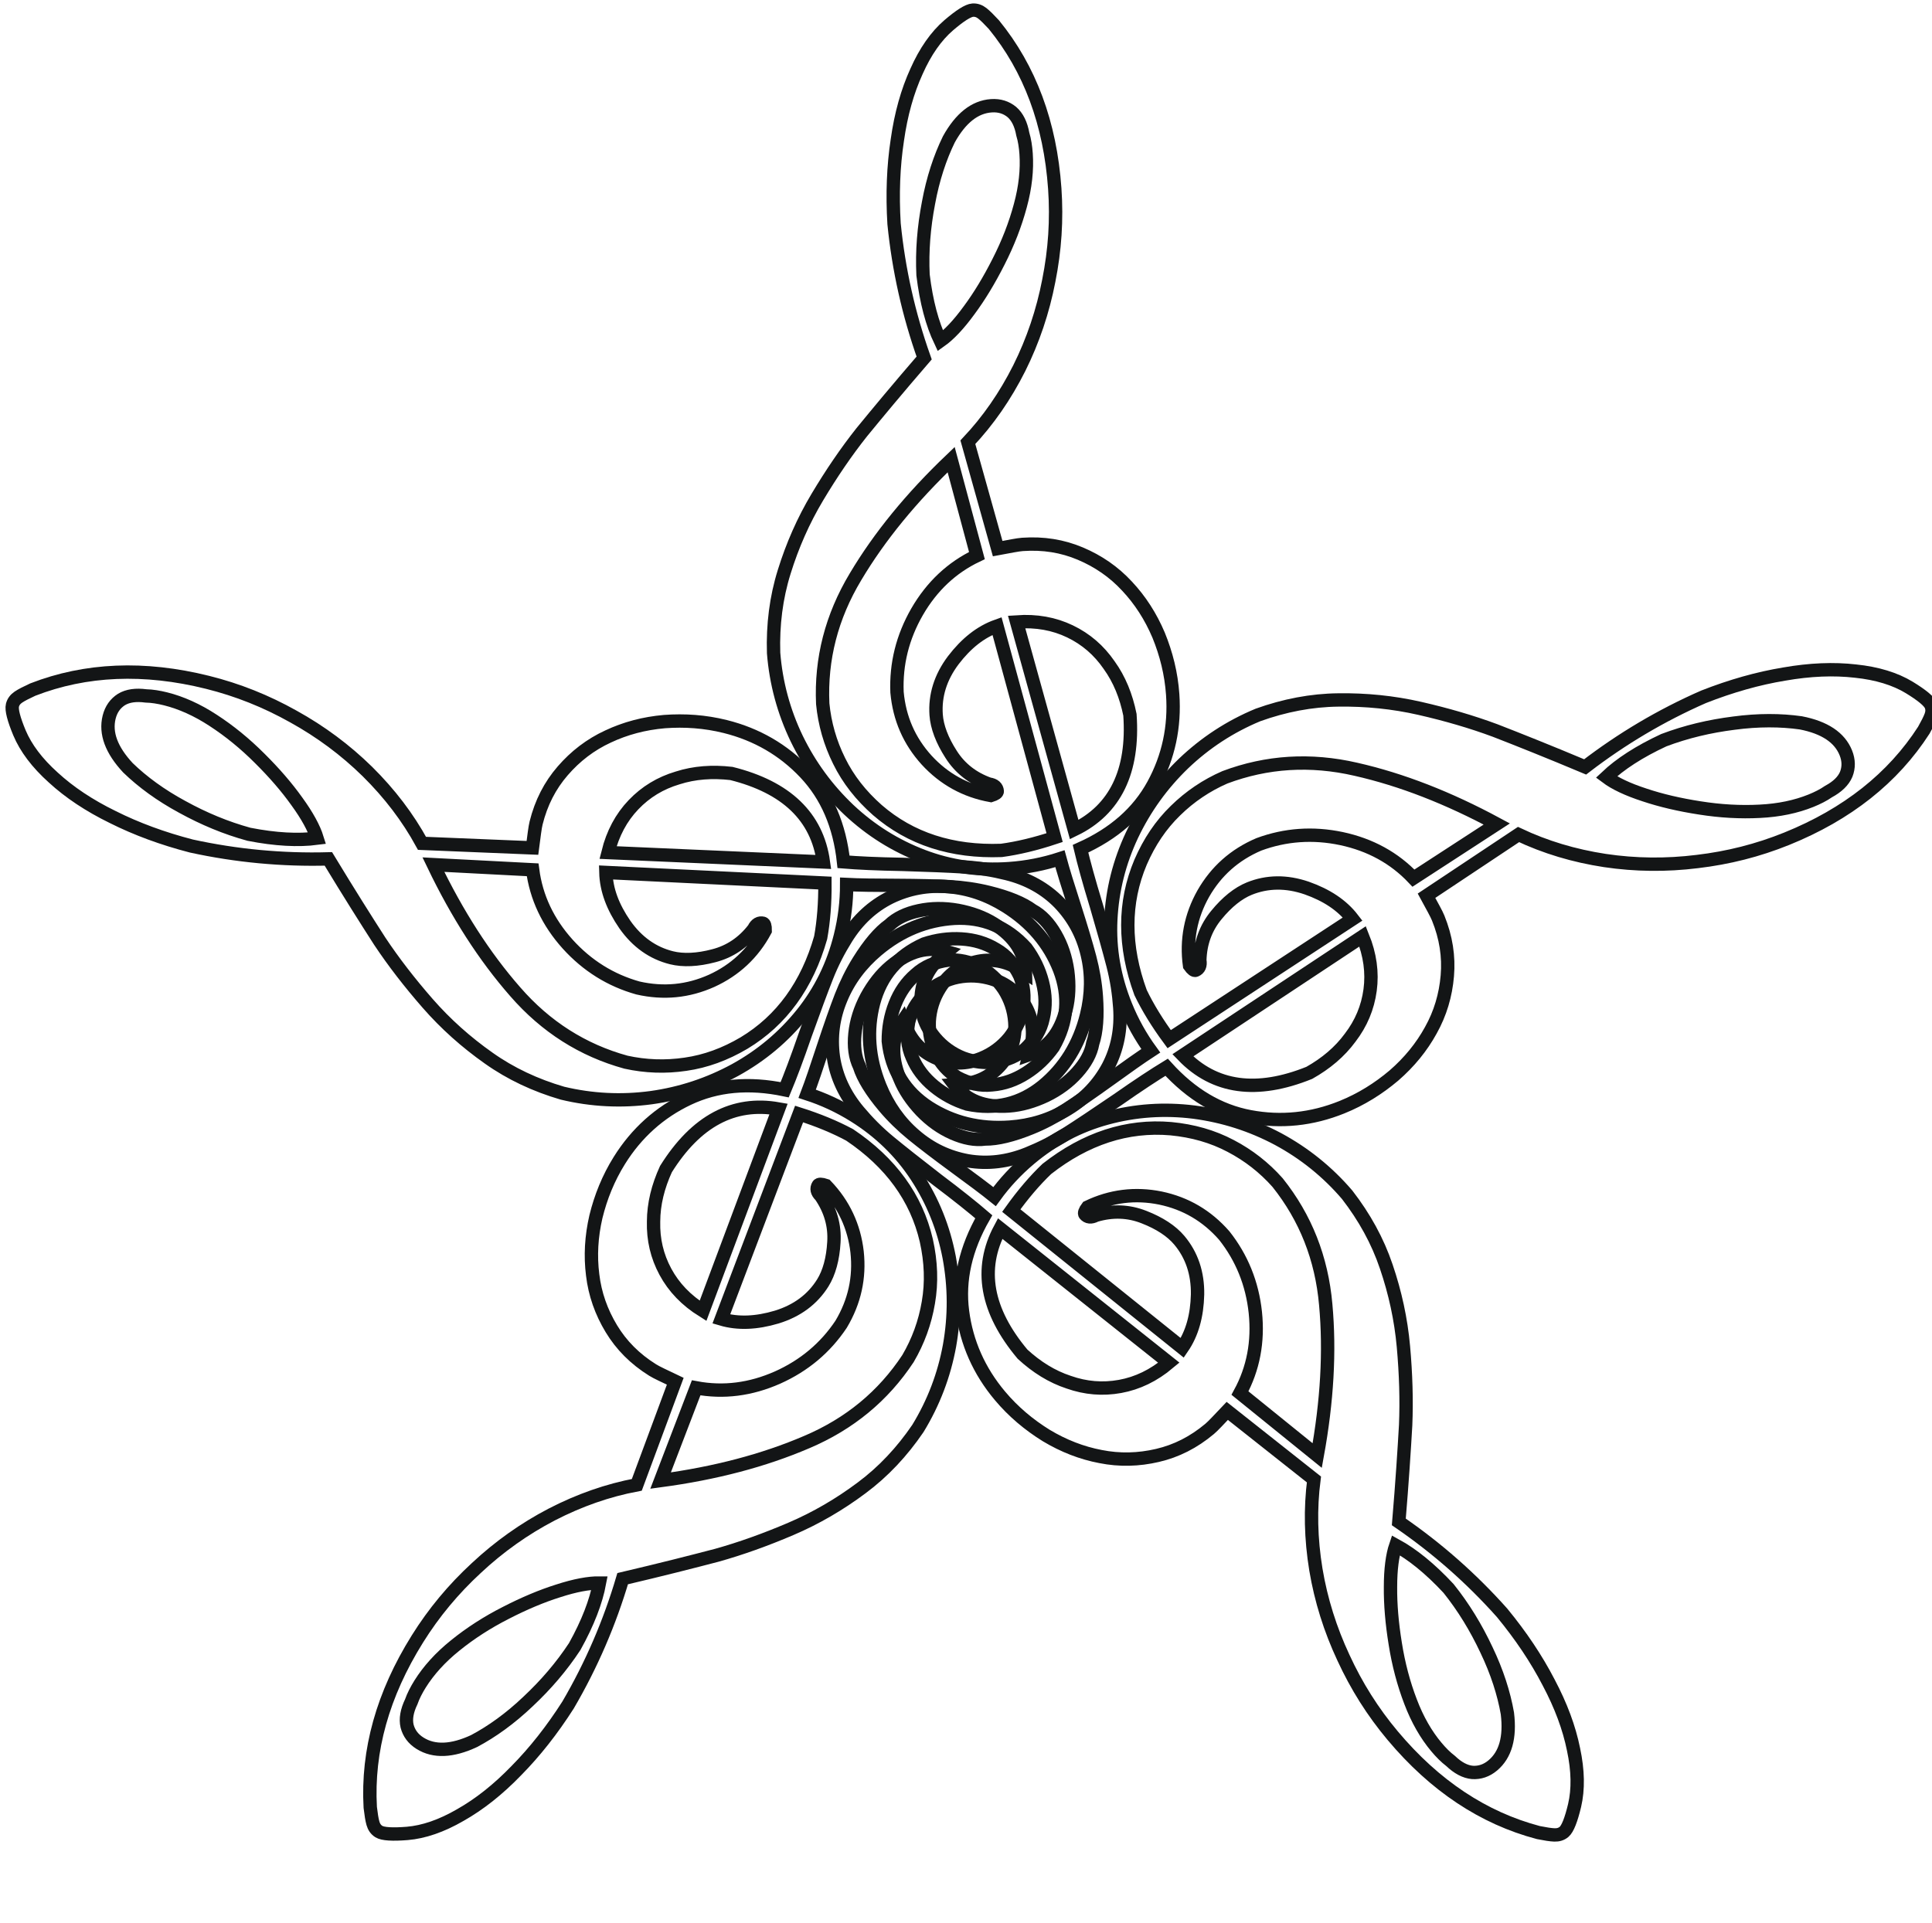 <?xml version="1.0" encoding="utf-8"?>
<!-- Generator: Adobe Illustrator 16.0.0, SVG Export Plug-In . SVG Version: 6.00 Build 0)  -->
<!DOCTYPE svg PUBLIC "-//W3C//DTD SVG 1.1//EN" "http://www.w3.org/Graphics/SVG/1.1/DTD/svg11.dtd">
<svg version="1.1"
	 id="svg2" xmlns:svg="http://www.w3.org/2000/svg" xmlns:cc="http://creativecommons.org/ns#" xmlns:rdf="http://www.w3.org/1999/02/22-rdf-syntax-ns#" xmlns:inkscape="http://www.inkscape.org/namespaces/inkscape" xmlns:sodipodi="http://sodipodi.sourceforge.net/DTD/sodipodi-0.dtd" xmlns:dc="http://purl.org/dc/elements/1.1/" sodipodi:docname="Treble_clef.svg" inkscape:version="0.48.0 r9654" sodipodi:version="0.34"
	 xmlns="http://www.w3.org/2000/svg" xmlns:xlink="http://www.w3.org/1999/xlink" x="0px" y="0px" width="433.971px"
	 height="432.1px" viewBox="0 0 433.971 432.1" enable-background="new 0 0 433.971 432.1" xml:space="preserve">
<sodipodi:namedview  id="base" fit-margin-left="0" fit-margin-top="0" showgrid="false" inkscape:cy="526.3813" inkscape:cx="630.26081" inkscape:zoom="0.35355339" bordercolor="#666666" borderopacity="1.0" pagecolor="#ffffff" inkscape:window-y="-4" fit-margin-right="0" inkscape:current-layer="svg2" inkscape:window-maximized="1" inkscape:window-height="749" inkscape:window-width="1366" fit-margin-bottom="0" inkscape:window-x="-4" inkscape:pageopacity="0.0" inkscape:pageshadow="2">
	</sodipodi:namedview>
<g id="g3041" transform="translate(9131.729,5055.94)">
	<path id="path9" inkscape:connector-curvature="0" fill="none" stroke="#131516" stroke-width="3" d="M-8907.776-4915.282
		c-3.691,1.31-6.922,3.887-9.819,7.677c-2.895,3.853-4.156,7.962-3.855,12.271c0.189,2.709,1.331,5.722,3.349,8.86
		c2.021,3.2,4.905,5.41,8.53,6.704c1.189,0.164,1.789,0.741,1.85,1.603c0.021,0.308-0.39,0.646-1.422,0.965
		c-5.715-1.022-10.555-3.716-14.447-7.96c-3.898-4.305-6.111-9.347-6.648-15.249c-0.258-6.353,1.242-12.397,4.504-18.069
		c3.32-5.737,7.801-9.948,13.442-12.632l-5.786-21.557c-8.953,8.544-16.096,17.271-21.479,26.309
		c-5.388,8.976-7.823,18.487-7.369,28.541c0.438,4.485,1.669,8.792,3.689,12.857c2.025,4.127,4.885,7.763,8.586,11.03
		c7.46,6.469,16.787,9.467,27.859,9.063c3.746-0.509,7.71-1.467,11.953-2.877L-8907.776-4915.282z M-8903.376-4916.208
		l12.938,46.668c9.236-4.481,13.407-13.125,12.52-25.806c-0.852-4.209-2.353-7.94-4.688-11.18c-2.277-3.305-5.182-5.824-8.776-7.553
		C-8894.977-4915.806-8898.933-4916.519-8903.376-4916.208z M-8920.504-4979.35c1.949-1.374,4.145-3.693,6.464-6.886
		c2.323-3.131,4.546-6.814,6.616-10.917c2.127-4.17,3.756-8.367,4.887-12.592c1.135-4.162,1.543-8.088,1.293-11.659
		c-0.107-1.539-0.338-3.069-0.742-4.401c-0.4-2.199-1.201-3.876-2.455-4.964c-1.25-1.026-2.773-1.538-4.625-1.408
		c-3.703,0.258-6.877,2.769-9.52,7.533c-2.008,4.1-3.594,8.912-4.582,14.302c-1.045,5.455-1.477,10.806-1.226,16.17
		C-8923.658-4988.1-8922.322-4983.182-8920.504-4979.35L-8920.504-4979.35z M-8924.143-4975.507
		c-3.475-9.779-5.727-19.829-6.76-30.151c-0.402-6.653-0.159-12.918,0.732-18.796c0.829-5.874,2.271-10.985,4.314-15.458
		c1.982-4.469,4.407-7.918,7.215-10.341c2.516-2.156,4.355-3.336,5.404-3.409c0.803-0.056,1.504,0.204,2.159,0.715
		c0.656,0.511,1.522,1.378,2.597,2.541c8.07,9.89,12.652,22.19,13.676,36.843c0.486,6.957,0.035,13.793-1.344,20.695
		c-1.319,6.835-3.525,13.423-6.625,19.641c-3.158,6.284-6.988,11.81-11.549,16.645l6.694,23.907
		c2.693-0.498,4.527-0.874,5.577-0.947c4.689-0.328,8.955,0.364,12.98,2.062s7.544,4.113,10.496,7.309
		c2.947,3.135,5.313,6.805,7.096,11.011c1.721,4.21,2.838,8.648,3.164,13.328c0.508,7.264-0.939,14.047-4.349,20.286
		c-3.409,6.239-8.843,11.012-16.358,14.383c0.705,2.982,1.874,7.292,3.562,12.804c1.631,5.578,2.87,10.007,3.72,13.289
		c0.85,3.28,1.32,6.465,1.54,9.604c0.34,4.863-0.531,9.254-2.609,13.235c-2.14,3.985-5.143,7.165-9.069,9.543
		c-3.864,2.373-8.234,3.729-13.049,4.067c-6.788,0.475-12.846-1.021-18.169-4.422c-5.327-3.463-8.4-8.383-9.103-14.892
		c-0.018-2.905,0.472-5.663,1.525-8.334s2.572-4.882,4.621-6.634c1.982-1.809,4.452-2.847,7.34-3.235
		c2.406-0.168,4.738,0.35,6.988,1.491c2.192,1.209,4.045,2.873,5.501,5.061c1.394,2.191,2.249,4.668,2.438,7.377
		c0.254,3.633-0.766,6.797-3.058,9.493s-5.349,4.21-9.114,4.474l-1.418,0.099c2.664,3.526,6.748,5.158,12.24,4.774
		c2.777-0.194,5.572-1.008,8.334-2.314c2.818-1.373,5.118-3.081,7.017-5.193c1.899-2.111,3.11-4.299,3.511-6.555
		c0.873-2.598,1.121-6.141,0.816-10.512c-0.207-2.957-0.723-5.89-1.485-8.805c-0.757-2.855-1.893-6.673-3.401-11.394
		c-1.504-4.658-2.625-8.292-3.296-10.781c-3.638,1.182-7.431,1.942-11.442,2.223c-6.727,0.47-13.177-0.44-19.357-2.792
		c-6.18-2.352-11.692-5.802-16.604-10.408c-4.85-4.61-8.754-9.905-11.724-16.007c-2.903-6.045-4.656-12.48-5.191-19.248
		c-0.192-6.297,0.559-12.412,2.384-18.232c1.822-5.881,4.282-11.496,7.447-16.791c3.164-5.294,6.482-10.167,9.959-14.555
		C-8934.627-4963.144-8929.994-4968.726-8924.143-4975.507L-8924.143-4975.507z"/>
	<path id="path9-7" inkscape:connector-curvature="0" fill="none" stroke="#131516" stroke-width="3" d="M-8995.637-4859.918
		c0.104,3.916,1.558,7.784,4.268,11.711c2.77,3.942,6.287,6.413,10.479,7.458c2.635,0.657,5.854,0.503,9.461-0.447
		c3.668-0.935,6.662-2.993,9.012-6.042c0.523-1.081,1.258-1.472,2.096-1.263c0.3,0.075,0.494,0.569,0.479,1.65
		c-2.739,5.119-6.796,8.889-12.035,11.281c-5.299,2.375-10.778,2.922-16.558,1.609c-6.121-1.718-11.406-5.012-15.793-9.867
		c-4.432-4.93-7.051-10.493-7.86-16.688l-22.29-1.158c5.359,11.154,11.453,20.644,18.384,28.557
		c6.872,7.898,15.166,13.154,24.866,15.827c4.402,0.97,8.877,1.129,13.369,0.464c4.551-0.65,8.892-2.246,13.143-4.756
		c8.458-5.098,14.191-13.04,17.229-23.695c0.673-3.72,0.987-7.787,0.957-12.257L-8995.637-4859.918z M-8995.158-4864.39
		l48.383,2.117c-1.407-10.17-8.338-16.808-20.674-19.883c-4.268-0.489-8.279-0.215-12.08,1.006
		c-3.848,1.145-7.142,3.128-9.896,6.012C-8992.18-4872.255-8994.08-4868.712-8995.158-4864.39z M-9060.502-4867.612
		c-0.705-2.279-2.23-5.083-4.553-8.275c-2.26-3.178-5.074-6.43-8.338-9.667c-3.309-3.311-6.797-6.158-10.465-8.539
		c-3.607-2.366-7.216-3.967-10.689-4.833c-1.496-0.373-3.023-0.626-4.416-0.655c-2.215-0.297-4.057-0.054-5.479,0.802
		c-1.363,0.872-2.32,2.163-2.77,3.964c-0.898,3.602,0.51,7.396,4.223,11.382c3.277,3.176,7.365,6.172,12.186,8.776
		c4.865,2.68,9.82,4.744,15,6.163C-9069.799-4867.315-9064.709-4867.066-9060.502-4867.612z M-9057.973-4862.964
		c-10.373,0.282-20.629-0.681-30.764-2.889c-6.451-1.672-12.336-3.84-17.65-6.504c-5.328-2.604-9.745-5.554-13.367-8.88
		c-3.639-3.266-6.169-6.639-7.606-10.057c-1.272-3.059-1.826-5.173-1.572-6.194c0.194-0.781,0.659-1.366,1.348-1.832
		s1.782-1.022,3.219-1.684c11.9-4.62,25.015-5.176,39.266-1.624c6.767,1.688,13.13,4.23,19.267,7.674
		c6.094,3.368,11.678,7.501,16.634,12.371c4.999,4.944,9.072,10.295,12.261,16.127l24.806,1.02c0.358-2.715,0.568-4.576,0.823-5.597
		c1.137-4.563,3.113-8.405,5.973-11.708c2.858-3.304,6.242-5.904,10.193-7.723c3.892-1.835,8.113-2.951,12.664-3.347
		c4.535-0.335,9.102-0.025,13.652,1.109c7.066,1.762,13.07,5.235,17.95,10.405c4.882,5.17,7.741,11.812,8.624,20.003
		c3.055,0.251,7.516,0.471,13.278,0.568c5.81,0.173,10.404,0.362,13.788,0.568c3.383,0.206,6.557,0.742,9.61,1.504
		c4.731,1.18,8.638,3.365,11.782,6.572c3.129,3.267,5.225,7.105,6.272,11.574c1.063,4.409,1.004,8.984-0.163,13.667
		c-1.646,6.603-4.939,11.903-9.82,15.914c-4.939,3.996-10.568,5.397-16.976,4.056c-2.77-0.881-5.239-2.197-7.455-4.025
		s-3.848-3.956-4.881-6.445c-1.107-2.443-1.333-5.113-0.81-7.979c0.584-2.341,1.797-4.397,3.578-6.185
		c1.826-1.711,3.981-2.961,6.512-3.668c2.516-0.648,5.135-0.695,7.77-0.039c3.533,0.881,6.229,2.828,8.084,5.84
		c1.855,3.015,2.352,6.389,1.438,10.051l-0.344,1.381c4.176-1.445,6.99-4.824,8.322-10.168c0.674-2.701,0.764-5.611,0.375-8.642
		c-0.436-3.104-1.349-5.819-2.771-8.278c-1.423-2.458-3.129-4.287-5.149-5.364c-2.202-1.633-5.495-2.964-9.747-4.024
		c-2.874-0.716-5.823-1.132-8.832-1.31c-2.948-0.161-6.931-0.261-11.886-0.286c-4.896-0.009-8.698-0.064-11.273-0.196
		c0,3.825-0.448,7.667-1.422,11.569c-1.63,6.542-4.49,12.397-8.635,17.547c-4.146,5.149-9.132,9.328-15.029,12.575
		c-5.883,3.188-12.126,5.266-18.848,6.204c-6.646,0.894-13.309,0.571-19.91-1.011c-6.048-1.764-11.631-4.367-16.602-7.901
		c-5.031-3.549-9.611-7.624-13.669-12.269c-4.058-4.646-7.665-9.309-10.765-13.971
		C-9049.453-4849.172-9053.331-4855.304-9057.973-4862.964L-9057.973-4862.964z"/>
	<path id="path9-4" inkscape:connector-curvature="0" fill="none" stroke="#131516" stroke-width="3" d="M-8969.707-4759.585
		c3.756,1.11,7.885,0.926,12.457-0.438c4.605-1.417,8.042-3.999,10.332-7.662c1.438-2.303,2.287-5.412,2.499-9.137
		c0.244-3.776-0.789-7.26-2.962-10.438c-0.865-0.831-1.012-1.65-0.553-2.383c0.163-0.262,0.693-0.294,1.717,0.055
		c4.021,4.188,6.354,9.209,7.01,14.933c0.623,5.774-0.551,11.153-3.585,16.244c-3.526,5.292-8.292,9.3-14.266,11.973
		c-6.058,2.69-12.158,3.463-18.3,2.318l-7.989,20.842c12.265-1.65,23.173-4.514,32.841-8.661
		c9.635-4.095,17.195-10.358,22.736-18.758c2.282-3.887,3.817-8.094,4.572-12.57c0.787-4.529,0.611-9.15-0.462-13.971
		c-2.233-9.618-8.016-17.525-17.211-23.707c-3.331-1.791-7.101-3.346-11.362-4.698L-8969.707-4759.585z M-8973.812-4761.421
		l16.965-45.36c-10.107-1.804-18.562,2.737-25.298,13.519c-1.785,3.905-2.764,7.807-2.779,11.799c-0.1,4.014,0.77,7.76,2.662,11.27
		C-8980.371-4766.685-8977.589-4763.783-8973.812-4761.421L-8973.812-4761.421z M-8997.068-4700.271
		c-2.385-0.035-5.523,0.551-9.276,1.771c-3.722,1.168-7.685,2.84-11.771,4.944c-4.172,2.123-7.957,4.562-11.355,7.313
		c-3.364,2.699-6.002,5.636-7.898,8.672c-0.817,1.309-1.53,2.682-1.988,3.998c-0.967,2.016-1.305,3.84-0.93,5.457
		c0.408,1.565,1.34,2.875,2.914,3.859c3.148,1.968,7.191,1.8,12.129-0.498c4.035-2.139,8.146-5.1,12.113-8.878
		c4.053-3.799,7.547-7.874,10.496-12.362C-8999.658-4691.338-8997.85-4696.103-8997.068-4700.271L-8997.068-4700.271z
		 M-8991.865-4701.241c-2.938,9.953-7.022,19.408-12.254,28.365c-3.585,5.619-7.465,10.543-11.641,14.775
		c-4.124,4.264-8.295,7.552-12.576,9.971c-4.231,2.451-8.221,3.814-11.916,4.125c-3.303,0.266-5.484,0.14-6.377-0.418
		c-0.682-0.426-1.096-1.049-1.326-1.848s-0.422-2.012-0.607-3.582c-0.715-12.747,2.808-25.391,10.592-37.846
		c3.695-5.916,8.08-11.181,13.252-15.953c5.086-4.754,10.742-8.787,16.904-11.996c6.249-3.229,12.596-5.447,19.128-6.679
		l8.636-23.274c-2.472-1.182-4.177-1.957-5.068-2.514c-3.988-2.491-7.031-5.558-9.291-9.298c-2.258-3.74-3.686-7.762-4.195-12.082
		c-0.542-4.27-0.298-8.628,0.732-13.079c1.082-4.417,2.787-8.664,5.273-12.642c3.859-6.174,9.017-10.812,15.441-13.855
		c6.426-3.043,13.627-3.711,21.688-2.02c1.183-2.828,2.771-7.002,4.646-12.453c1.959-5.472,3.559-9.783,4.801-12.938
		c1.241-3.154,2.732-6.007,4.4-8.675c2.583-4.135,5.869-7.176,9.891-9.175c4.073-1.966,8.371-2.773,12.945-2.39
		c4.522,0.352,8.855,1.823,12.948,4.379c5.771,3.606,9.794,8.375,12.101,14.256c2.274,5.935,1.869,11.721-1.389,17.397
		c-1.693,2.362-3.709,4.306-6.133,5.847c-2.423,1.543-4.951,2.438-7.639,2.649c-2.666,0.299-5.275-0.312-7.838-1.696
		c-2.047-1.278-3.628-3.067-4.777-5.313c-1.064-2.267-1.586-4.702-1.477-7.327c0.16-2.592,0.924-5.1,2.363-7.4
		c1.93-3.088,4.613-5.049,8.053-5.884c3.439-0.835,6.802-0.262,10.002,1.738l1.207,0.754c-0.084-4.419-2.428-8.14-7.098-11.057
		c-2.359-1.476-5.102-2.46-8.104-3.026c-3.086-0.546-5.949-0.517-8.729,0.077c-2.777,0.593-5.043,1.651-6.692,3.239
		c-2.233,1.589-4.517,4.31-6.839,8.026c-1.57,2.513-2.877,5.188-3.975,7.996c-1.064,2.755-2.391,6.511-3.945,11.216
		c-1.521,4.652-2.749,8.251-3.67,10.66c3.639,1.182,7.152,2.796,10.563,4.927c5.719,3.574,10.403,8.103,14.021,13.638
		s6.05,11.565,7.315,18.179c1.213,6.581,1.261,13.159,0.076,19.842c-1.205,6.598-3.57,12.834-7.114,18.624
		c-3.546,5.207-7.747,9.713-12.646,13.349c-4.93,3.688-10.221,6.785-15.894,9.207c-5.671,2.424-11.22,4.414-16.61,5.922
		C-8976.117-4705.083-8983.146-4703.288-8991.865-4701.241z"/>
	<path id="path9-0" inkscape:connector-curvature="0" fill="none" stroke="#131516" stroke-width="3" d="M-8866.163-4753.099
		c2.216-3.229,3.315-7.213,3.431-11.982c0.076-4.817-1.316-8.885-4.094-12.193c-1.745-2.08-4.439-3.848-7.916-5.2
		c-3.517-1.399-7.148-1.494-10.842-0.408c-1.059,0.565-1.883,0.451-2.438-0.211c-0.199-0.235-0.065-0.751,0.582-1.616
		c5.225-2.529,10.723-3.197,16.367-2.052c5.685,1.192,10.438,3.97,14.342,8.429c3.943,4.99,6.282,10.762,6.977,17.268
		c0.688,6.593-0.463,12.633-3.449,18.121l17.353,14.039c2.221-12.174,2.868-23.434,1.911-33.91
		c-0.916-10.428-4.537-19.555-10.813-27.42c-2.991-3.372-6.519-6.132-10.542-8.234c-4.064-2.147-8.515-3.408-13.43-3.877
		c-9.838-0.849-19.145,2.209-27.865,9.043c-2.732,2.613-5.377,5.72-7.98,9.354L-8866.163-4753.099L-8866.163-4753.099z
		 M-8869.178-4749.763l-37.899-30.15c-4.839,9.055-3.132,18.498,5.039,28.237c3.164,2.904,6.571,5.04,10.364,6.288
		c3.785,1.335,7.615,1.666,11.539,0.952S-8872.591-4746.9-8869.178-4749.763z M-8818.208-4708.749
		c-0.771,2.258-1.183,5.424-1.183,9.371c-0.038,3.899,0.327,8.186,1.065,12.722c0.729,4.624,1.879,8.978,3.447,13.06
		c1.528,4.035,3.505,7.451,5.807,10.191c0.991,1.184,2.078,2.285,3.188,3.126c1.618,1.542,3.25,2.429,4.904,2.571
		c1.614,0.096,3.148-0.387,4.569-1.58c2.844-2.386,3.936-6.281,3.275-11.688c-0.786-4.497-2.332-9.323-4.7-14.265
		c-2.362-5.026-5.157-9.609-8.515-13.803C-8810.513-4703.523-8814.484-4706.715-8818.208-4708.749z M-8817.523-4713.995
		c8.56,5.869,16.289,12.674,23.191,20.418c4.236,5.146,7.722,10.357,10.455,15.637c2.781,5.24,4.621,10.223,5.596,15.042
		c1.023,4.78,1.089,8.997,0.242,12.606c-0.769,3.223-1.563,5.26-2.369,5.937c-0.616,0.517-1.336,0.718-2.167,0.688
		c-0.831-0.027-2.042-0.22-3.594-0.528c-12.343-3.257-23.28-10.517-32.721-21.767c-4.482-5.344-8.135-11.141-11.077-17.533
		c-2.949-6.308-5.037-12.934-6.184-19.787c-1.139-6.938-1.288-13.662-0.44-20.254l-19.468-15.404
		c-1.888,1.984-3.15,3.367-3.955,4.043c-3.603,3.021-7.46,4.971-11.715,5.963c-4.255,0.993-8.52,1.107-12.787,0.255
		c-4.228-0.802-8.298-2.382-12.213-4.735c-3.866-2.396-7.379-5.33-10.393-8.922c-4.682-5.578-7.497-11.917-8.406-18.968
		c-0.91-7.051,0.682-14.106,4.779-21.252c-2.322-1.998-5.803-4.799-10.407-8.266c-4.597-3.555-8.204-6.408-10.819-8.563
		c-2.617-2.155-4.869-4.455-6.893-6.867c-3.134-3.734-5.01-7.799-5.669-12.242c-0.61-4.481-0.051-8.818,1.728-13.051
		c1.732-4.19,4.471-7.857,8.167-10.959c5.213-4.374,10.992-6.726,17.298-7.103c6.346-0.329,11.723,1.845,16.118,6.697
		c1.722,2.341,2.946,4.858,3.664,7.639s0.788,5.462,0.161,8.083c-0.541,2.628-1.928,4.92-4.037,6.933
		c-1.848,1.551-4.038,2.502-6.529,2.899c-2.484,0.312-4.962,0.054-7.424-0.858c-2.417-0.955-4.564-2.455-6.31-4.535
		c-2.341-2.791-3.376-5.949-3.106-9.479s1.853-6.549,4.744-8.975l1.09-0.915c-4.229-1.286-8.492-0.206-12.709,3.333
		c-2.133,1.789-3.916,4.09-5.383,6.771c-1.473,2.768-2.329,5.5-2.625,8.325c-0.294,2.825,0.013,5.308,1.015,7.367
		c0.819,2.614,2.702,5.627,5.519,8.983c1.904,2.27,4.045,4.34,6.376,6.252c2.291,1.863,5.454,4.285,9.448,7.217
		c3.955,2.885,6.998,5.164,9.004,6.785c2.248-3.096,4.869-5.939,7.949-8.524c5.166-4.334,10.92-7.39,17.303-9.12
		c6.381-1.729,12.869-2.178,19.551-1.339c6.632,0.879,12.904,2.867,18.893,6.058c5.902,3.186,11.104,7.361,15.514,12.521
		c3.856,4.98,6.844,10.37,8.787,16.15c1.983,5.828,3.295,11.817,3.846,17.961c0.551,6.143,0.73,12.036,0.498,17.628
		C-8816.309-4730.161-8816.775-4722.92-8817.523-4713.995L-8817.523-4713.995z"/>
	<path id="path9-9" inkscape:connector-curvature="0" fill="none" stroke="#131516" stroke-width="3" d="M-8827.893-4849.452
		c-2.387-3.106-5.835-5.382-10.336-6.967c-4.559-1.562-8.857-1.492-12.862,0.125c-2.518,1.018-5.03,3.034-7.392,5.922
		c-2.418,2.912-3.63,6.338-3.739,10.185c0.212,1.182-0.152,1.93-0.952,2.253c-0.287,0.116-0.736-0.17-1.358-1.052
		c-0.792-5.752,0.272-11.186,3.105-16.201c2.891-5.037,7.001-8.701,12.448-11.035c5.963-2.208,12.176-2.65,18.578-1.3
		c6.482,1.384,11.872,4.344,16.168,8.881l18.715-12.165c-10.895-5.875-21.4-9.97-31.659-12.297
		c-10.202-2.351-20.001-1.728-29.421,1.811c-4.131,1.803-7.846,4.305-11.088,7.483c-3.299,3.201-5.873,7.044-7.838,11.573
		c-3.847,9.094-3.816,18.89-0.011,29.296c1.643,3.407,3.778,6.88,6.43,10.479L-8827.893-4849.452z M-8825.652-4845.554
		l-40.387,26.727c7.117,7.399,16.626,8.695,28.414,3.934c3.738-2.111,6.823-4.691,9.183-7.914c2.44-3.188,3.937-6.729,4.47-10.68
		S-8823.982-4841.423-8825.652-4845.554z M-8770.894-4881.356c1.909,1.431,4.793,2.802,8.546,4.021
		c3.697,1.242,7.887,2.218,12.428,2.918c4.624,0.735,9.119,0.986,13.486,0.757c4.31-0.207,8.17-1.033,11.488-2.373
		c1.43-0.578,2.814-1.271,3.957-2.066c1.968-1.062,3.314-2.34,3.961-3.869c0.591-1.506,0.606-3.115-0.09-4.835
		c-1.391-3.441-4.759-5.684-10.104-6.725c-4.52-0.644-9.587-0.665-15.019,0.063c-5.51,0.692-10.732,1.934-15.758,3.832
		C-8763.547-4887.06-8767.811-4884.269-8770.894-4881.356z M-8775.672-4883.628c8.228-6.326,17.089-11.575,26.586-15.746
		c6.203-2.44,12.238-4.144,18.102-5.112c5.844-1.026,11.15-1.235,16.037-0.674c4.862,0.504,8.892,1.746,12.064,3.667
		c2.828,1.727,4.518,3.111,4.912,4.086c0.301,0.746,0.271,1.493-0.013,2.274c-0.283,0.782-0.841,1.874-1.614,3.255
		c-6.912,10.732-17.195,18.89-30.813,24.393c-6.466,2.612-13.108,4.294-20.097,5.117c-6.91,0.857-13.857,0.795-20.729-0.232
		c-6.951-1.062-13.391-2.997-19.398-5.84l-20.668,13.754c1.305,2.409,2.229,4.037,2.623,5.013c1.762,4.359,2.422,8.629,2.051,12.983
		c-0.37,4.354-1.579,8.444-3.707,12.24c-2.07,3.772-4.83,7.155-8.279,10.15c-3.473,2.938-7.348,5.371-11.697,7.128
		c-6.752,2.728-13.65,3.444-20.637,2.132c-6.988-1.313-13.205-5.006-18.734-11.111c-2.618,1.592-6.357,4.035-11.077,7.342
		c-4.801,3.274-8.63,5.824-11.488,7.646s-5.741,3.253-8.659,4.433c-4.521,1.826-8.966,2.355-13.395,1.608
		c-4.451-0.804-8.402-2.677-11.879-5.677c-3.451-2.941-6.092-6.68-7.9-11.152c-2.549-6.31-3-12.533-1.41-18.646
		c1.647-6.137,5.377-10.58,11.35-13.259c2.76-0.915,5.532-1.301,8.398-1.125c2.867,0.177,5.438,0.939,7.737,2.346
		c2.333,1.326,4.085,3.354,5.345,5.981c0.903,2.236,1.132,4.613,0.742,7.105c-0.471,2.459-1.482,4.736-3.112,6.797
		c-1.655,2.002-3.745,3.58-6.263,4.598c-3.377,1.363-6.701,1.373-9.975,0.025c-3.272-1.346-5.656-3.785-7.07-7.283l-0.531-1.319
		c-2.53,3.624-2.82,8.013-0.759,13.117c1.044,2.581,2.682,4.987,4.778,7.21c2.176,2.257,4.51,3.917,7.105,5.068
		c2.596,1.152,5.052,1.629,7.32,1.313c2.74,0.026,6.188-0.832,10.25-2.474c2.746-1.109,5.377-2.506,7.914-4.133
		c2.482-1.602,5.762-3.86,9.785-6.754c3.965-2.871,7.074-5.062,9.234-6.467c-2.249-3.096-4.144-6.467-5.648-10.194
		c-2.527-6.252-3.655-12.669-3.328-19.273s1.904-12.913,4.768-19.007c2.886-6.038,6.715-11.387,11.601-16.097
		c4.853-4.629,10.431-8.285,16.702-10.885c5.93-2.128,11.977-3.304,18.076-3.367c6.155-0.084,12.256,0.52,18.271,1.893
		c6.014,1.374,11.671,3.024,16.919,4.975C-8790.671-4889.779-8783.93-4887.098-8775.672-4883.628z"/>
</g>
</svg>
